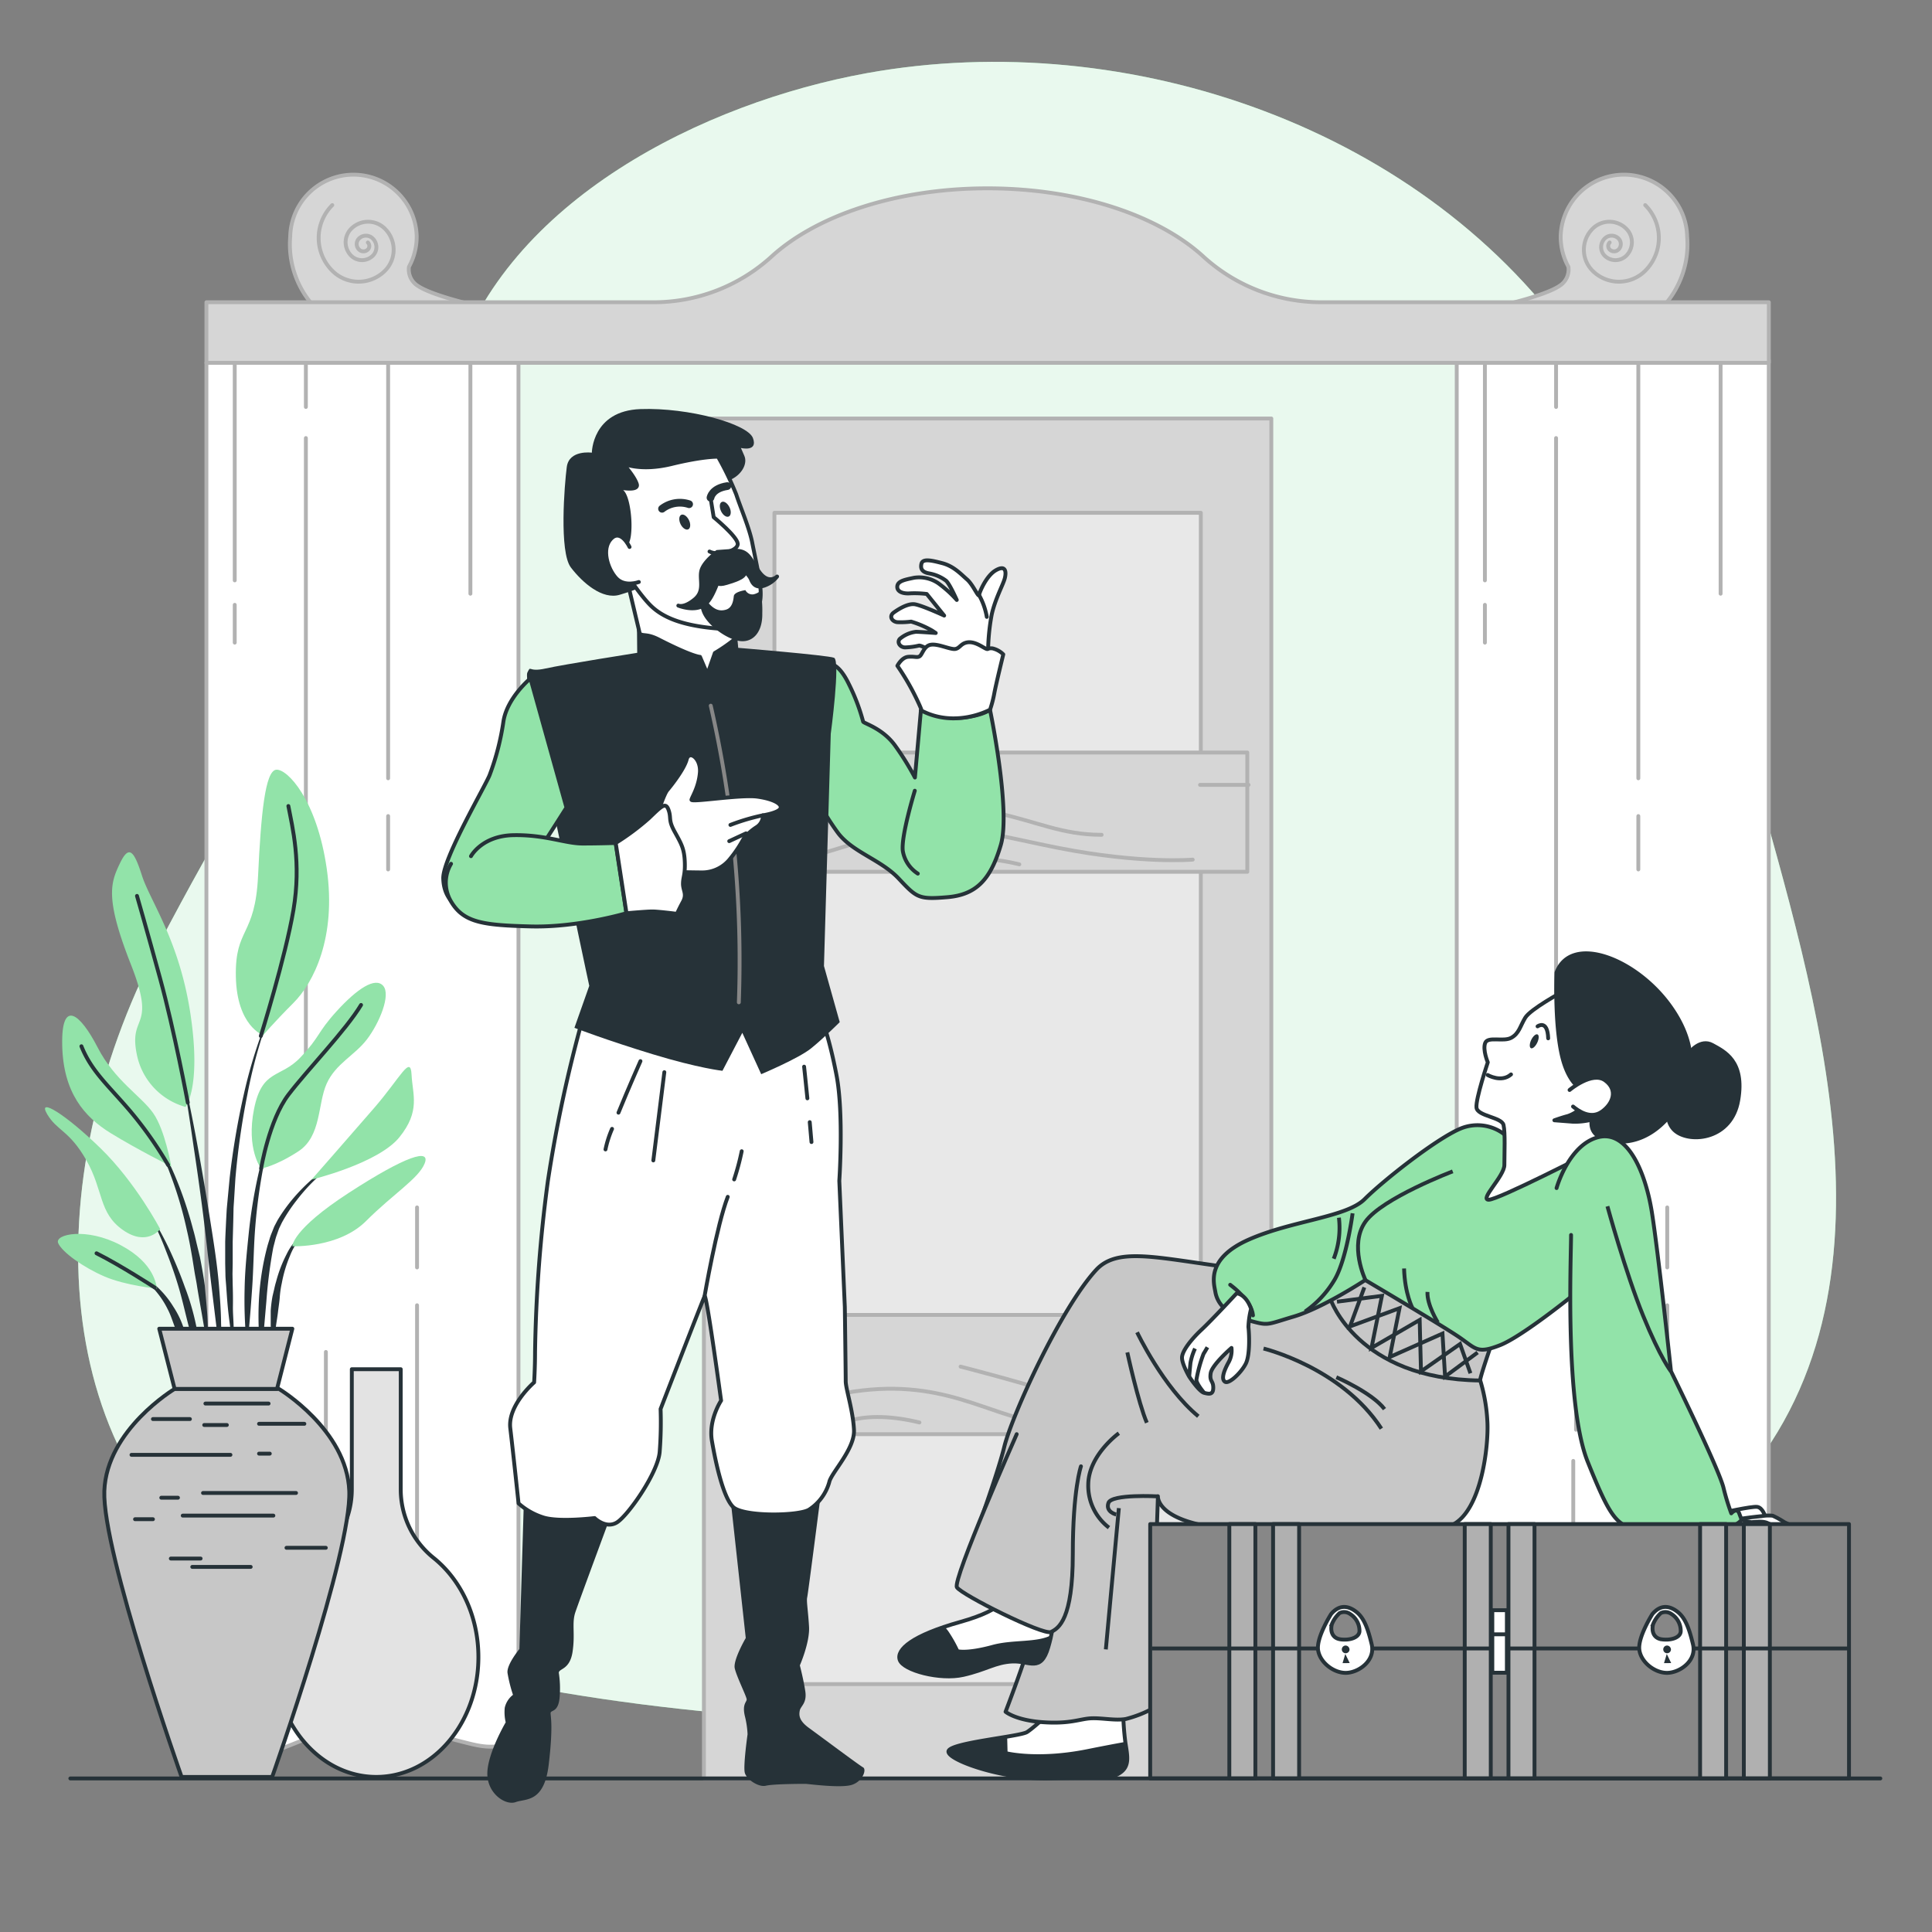 <svg xmlns="http://www.w3.org/2000/svg" viewBox="0 0 500 500"><rect x="0" y="0" width="500" height="500" fill="#808080" stroke="none"/><g id="background-simple"><path d="M413.82,99.05q-2.51-4-5.19-8C369.28,33.19,292,6.71,224.35,18.93c-42.16,7.63-93.32,32.88-107,76.82C100.38,150,72.47,184.14,40.77,245.05S11.89,379.58,64.46,412.39s200.67,44.33,294.73,22.66c32.14-7.41,64-22.87,87.15-46.72,49.77-51.26,23.42-130.39,7.07-189.95C444.06,164.29,432.66,129.55,413.82,99.05Z" style="fill:#92E3A9"></path><path d="M413.82,99.05q-2.51-4-5.19-8C369.28,33.19,292,6.71,224.35,18.93c-42.16,7.63-93.32,32.88-107,76.82C100.38,150,72.47,184.14,40.77,245.05S11.89,379.58,64.46,412.39s200.67,44.33,294.73,22.66c32.14-7.41,64-22.87,87.15-46.72,49.77-51.26,23.42-130.39,7.07-189.95C444.06,164.29,432.66,129.55,413.82,99.05Z" style="fill:#fff;opacity:0.8"></path></g><g id="Scenography"><path d="M53.42,93.9V451.06a16.94,16.94,0,0,0,15.51,2.81c9.12-2.81,14.74-7,19.65-4.22s7.73,9.83,15.45,2.11,8.43-2.81,14-1.4,7.73,2.1,11.94,1.4l4.21-.7V93.2Z" style="fill:#fff;stroke:#b2b2b2;stroke-linecap:round;stroke-linejoin:round"></path><line x1="60.75" y1="156.53" x2="60.75" y2="166.31" style="fill:none;stroke:#b2b2b2;stroke-linecap:round;stroke-linejoin:round"></line><line x1="60.75" y1="94.38" x2="60.75" y2="150.2" style="fill:none;stroke:#b2b2b2;stroke-linecap:round;stroke-linejoin:round"></line><line x1="100.45" y1="211.2" x2="100.45" y2="225.01" style="fill:none;stroke:#b2b2b2;stroke-linecap:round;stroke-linejoin:round"></line><line x1="100.45" y1="94.38" x2="100.45" y2="201.42" style="fill:none;stroke:#b2b2b2;stroke-linecap:round;stroke-linejoin:round"></line><line x1="121.74" y1="94.38" x2="121.74" y2="153.65" style="fill:none;stroke:#b2b2b2;stroke-linecap:round;stroke-linejoin:round"></line><line x1="79.16" y1="283.7" x2="79.16" y2="294.06" style="fill:none;stroke:#b2b2b2;stroke-linecap:round;stroke-linejoin:round"></line><line x1="79.16" y1="113.37" x2="79.16" y2="276.8" style="fill:none;stroke:#b2b2b2;stroke-linecap:round;stroke-linejoin:round"></line><line x1="79.16" y1="94.38" x2="79.16" y2="105.32" style="fill:none;stroke:#b2b2b2;stroke-linecap:round;stroke-linejoin:round"></line><line x1="107.93" y1="328.01" x2="107.93" y2="312.48" style="fill:none;stroke:#b2b2b2;stroke-linecap:round;stroke-linejoin:round"></line><line x1="107.93" y1="445.4" x2="107.93" y2="337.8" style="fill:none;stroke:#b2b2b2;stroke-linecap:round;stroke-linejoin:round"></line><line x1="83.61" y1="439.45" x2="83.61" y2="378.08" style="fill:none;stroke:#b2b2b2;stroke-linecap:round;stroke-linejoin:round"></line><line x1="84.34" y1="370.02" x2="84.34" y2="349.88" style="fill:none;stroke:#b2b2b2;stroke-linecap:round;stroke-linejoin:round"></line><path d="M377,93.9V451.06a16.91,16.91,0,0,0,15.5,2.81c9.13-2.81,14.75-7,19.66-4.22s7.72,9.83,15.45,2.11,8.42-2.81,14-1.4,7.72,2.1,11.94,1.4l4.21-.7V93.2Z" style="fill:#fff;stroke:#b2b2b2;stroke-linecap:round;stroke-linejoin:round"></path><line x1="384.29" y1="156.53" x2="384.29" y2="166.31" style="fill:none;stroke:#b2b2b2;stroke-linecap:round;stroke-linejoin:round"></line><line x1="384.29" y1="94.38" x2="384.29" y2="150.2" style="fill:none;stroke:#b2b2b2;stroke-linecap:round;stroke-linejoin:round"></line><line x1="424" y1="211.2" x2="424" y2="225.01" style="fill:none;stroke:#b2b2b2;stroke-linecap:round;stroke-linejoin:round"></line><line x1="424" y1="94.38" x2="424" y2="201.42" style="fill:none;stroke:#b2b2b2;stroke-linecap:round;stroke-linejoin:round"></line><line x1="445.29" y1="94.38" x2="445.29" y2="153.65" style="fill:none;stroke:#b2b2b2;stroke-linecap:round;stroke-linejoin:round"></line><line x1="402.71" y1="283.7" x2="402.71" y2="294.06" style="fill:none;stroke:#b2b2b2;stroke-linecap:round;stroke-linejoin:round"></line><line x1="402.71" y1="113.37" x2="402.71" y2="276.8" style="fill:none;stroke:#b2b2b2;stroke-linecap:round;stroke-linejoin:round"></line><line x1="402.71" y1="94.38" x2="402.71" y2="105.32" style="fill:none;stroke:#b2b2b2;stroke-linecap:round;stroke-linejoin:round"></line><line x1="431.48" y1="328.01" x2="431.48" y2="312.48" style="fill:none;stroke:#b2b2b2;stroke-linecap:round;stroke-linejoin:round"></line><line x1="431.48" y1="445.4" x2="431.48" y2="337.8" style="fill:none;stroke:#b2b2b2;stroke-linecap:round;stroke-linejoin:round"></line><line x1="407.16" y1="439.45" x2="407.16" y2="378.08" style="fill:none;stroke:#b2b2b2;stroke-linecap:round;stroke-linejoin:round"></line><line x1="407.88" y1="370.02" x2="407.88" y2="349.88" style="fill:none;stroke:#b2b2b2;stroke-linecap:round;stroke-linejoin:round"></line><path d="M436.63,61.17a16.37,16.37,0,0,0-32.73,0,16.19,16.19,0,0,0,2,7.87,5,5,0,0,1-2.39,5c-3.64,2.43-14.27,4.86-14.27,4.86h41.59A23.9,23.9,0,0,0,436.63,61.17Z" style="fill:#d6d6d6;stroke:#b2b2b2;stroke-linecap:round;stroke-linejoin:round"></path><path d="M425.78,53.08a12,12,0,0,1,0,17,9.63,9.63,0,0,1-13.62,0,7.7,7.7,0,0,1,0-10.89,6.15,6.15,0,0,1,8.71,0,4.92,4.92,0,0,1,0,7,4,4,0,0,1-5.58,0,3.16,3.16,0,0,1,0-4.46,2.53,2.53,0,0,1,3.58,0,2,2,0,0,1,0,2.85,1.62,1.62,0,0,1-2.29,0,1.3,1.3,0,0,1,0-1.83" style="fill:none;stroke:#b2b2b2;stroke-linecap:round;stroke-linejoin:round"></path><path d="M75.11,61.17a16.37,16.37,0,0,1,32.73,0,16.19,16.19,0,0,1-2,7.87,5,5,0,0,0,2.39,5c3.64,2.43,14.27,4.86,14.27,4.86H80.89A23.9,23.9,0,0,1,75.11,61.17Z" style="fill:#d6d6d6;stroke:#b2b2b2;stroke-linecap:round;stroke-linejoin:round"></path><path d="M86,53.08a12,12,0,0,0,0,17,9.63,9.63,0,0,0,13.62,0,7.7,7.7,0,0,0,0-10.89,6.16,6.16,0,0,0-8.72,0,4.94,4.94,0,0,0,0,7,4,4,0,0,0,5.58,0,3.14,3.14,0,0,0,0-4.46,2.52,2.52,0,0,0-3.57,0,2,2,0,0,0,0,2.85,1.62,1.62,0,0,0,2.29,0,1.3,1.3,0,0,0,0-1.83" style="fill:none;stroke:#b2b2b2;stroke-linecap:round;stroke-linejoin:round"></path><path d="M342.32,78.22a45.24,45.24,0,0,1-30.77-11.71c-11.54-10.66-32.28-17.77-56-17.77s-44.41,7.11-56,17.77a45.27,45.27,0,0,1-30.77,11.71H53.42V93.9H457.77V78.22Z" style="fill:#d6d6d6;stroke:#b2b2b2;stroke-linecap:round;stroke-linejoin:round"></path><rect x="182.17" y="108.31" width="146.85" height="351.95" style="fill:#d6d6d6;stroke:#b2b2b2;stroke-linecap:round;stroke-linejoin:round"></rect><rect x="200.42" y="132.71" width="110.35" height="303.14" style="fill:#e8e8e8;stroke:#b2b2b2;stroke-linecap:round;stroke-linejoin:round"></rect><rect x="186.96" y="194.75" width="135.84" height="30.87" style="fill:#d6d6d6;stroke:#b2b2b2;stroke-linecap:round;stroke-linejoin:round"></rect><rect x="186.96" y="340.3" width="135.84" height="30.87" style="fill:#d6d6d6;stroke:#b2b2b2;stroke-linecap:round;stroke-linejoin:round"></rect><path d="M196.89,225.17s-4.18,1.9,21.67-6.08,34.22-3.8,55.51.38,34.6,3,34.6,3" style="fill:none;stroke:#b2b2b2;stroke-linecap:round;stroke-linejoin:round"></path><path d="M240.23,210.34s6.85-2.28,17.49,0,17.11,5.71,27.38,5.71" style="fill:none;stroke:#b2b2b2;stroke-linecap:round;stroke-linejoin:round"></path><path d="M233,225.17s3.8-2.66,14.07-3a57.48,57.48,0,0,1,16.73,1.52" style="fill:none;stroke:#b2b2b2;stroke-linecap:round;stroke-linejoin:round"></path><path d="M193.09,197s6.46,4.94,23.19,4.94a101.11,101.11,0,0,0,31.18-5.32" style="fill:none;stroke:#b2b2b2;stroke-linecap:round;stroke-linejoin:round"></path><path d="M190.43,367s3-1.91,28.13-6.47,37.26,6.09,50.95,7.61" style="fill:none;stroke:#b2b2b2;stroke-linecap:round;stroke-linejoin:round"></path><path d="M214.76,370.41s5.7-6.47,23.19-2.28" style="fill:none;stroke:#b2b2b2;stroke-linecap:round;stroke-linejoin:round"></path><path d="M248.6,353.68s15.21,3.8,33.08,9.5,35.74,3.05,35.74,3.05" style="fill:none;stroke:#b2b2b2;stroke-linecap:round;stroke-linejoin:round"></path><line x1="321.22" y1="351.78" x2="317.42" y2="351.78" style="fill:none;stroke:#b2b2b2;stroke-linecap:round;stroke-linejoin:round"></line><line x1="322.06" y1="359.38" x2="310.57" y2="359.38" style="fill:none;stroke:#b2b2b2;stroke-linecap:round;stroke-linejoin:round"></line><line x1="186.63" y1="208.06" x2="196.89" y2="208.06" style="fill:none;stroke:#b2b2b2;stroke-linecap:round;stroke-linejoin:round"></line><polyline points="187.77 217.19 187.77 217.19 191.19 217.19" style="fill:none;stroke:#b2b2b2;stroke-linecap:round;stroke-linejoin:round"></polyline><line x1="323.12" y1="203.12" x2="310.57" y2="203.12" style="fill:none;stroke:#b2b2b2;stroke-linecap:round;stroke-linejoin:round"></line></g><g id="character-2"><path d="M265.77,448.27c-1.93,1.16-19.3,2.7-20.27,4.83s13.71,7.52,26.26,7.14,15.25.38,17.95-1.35,2.12-4.25,1.54-7.92a70.25,70.25,0,0,1-.58-8.88s-9.42-8.94-15.05-2.89C270.4,444.79,266.59,447.78,265.77,448.27Z" style="fill:#fff;stroke:#263238;stroke-miterlimit:10"></path><path d="M260.75,453.29l-.1-3.86c-5.83,1-14.48,2.18-15.15,3.67-1,2.12,13.71,7.52,26.26,7.14s15.25.38,17.95-1.35,2.12-4.25,1.54-7.92a.88.88,0,0,0,0-.17c-2.55.45-5.83,1.07-10,1.91C268.67,455.22,260.75,453.29,260.75,453.29Z" style="fill:#263238"></path><path d="M353.09,328.28l-8.77,7.92s-11.57-6.15-29.52-8.66c-16.67-2.32-25.93-4.51-31.11,1.1-9.15,9.91-21.77,37.56-23.79,45.82s-9.77,29.08-9.77,29.08a15,15,0,0,1,16.51-.77c9.1,5.22,4.72,2.19,4.72,2.19s-2.19,11.12-4.21,18.2S260.24,443,260.24,443s2.53,2.19,9.6,2.7,9.61-.85,12.47-1,6.41.67,9.1.16a30.38,30.38,0,0,0,6.57-2.52s.85-31.35,1.18-40.28.51-14.83.51-14.83-.73,7.67,22.27,8.73c18.1.84,46.31,2.39,53.9-1.31s9.43-20.56,9.1-26.63a44.16,44.16,0,0,0-1.86-10.78c-.17-.51,2.87-9.27,2.87-9.27Z" style="fill:#c7c7c7;stroke:#263238;stroke-linecap:round;stroke-linejoin:round"></path><path d="M389.3,293.55A11.4,11.4,0,0,0,378,292.07c-6.37,2.67-20.12,13.55-24.84,18.27s-18.88,5.54-30,10.47-9,11.29-8.63,13.54,2.06,5.55,8,7.19,4.72,1.43,12.31-.82,18.48-9.44,18.48-9.44,20.52,12.11,24.63,15,4.51,4.1,10.26,1.85S407.36,335,407.36,335s13.75-6,14.37-14.78,1-12.93-3.29-19.29-2.26-7.19-7.59-7.19S389.3,293.55,389.3,293.55Z" style="fill:#92E3A9;stroke:#263238;stroke-linecap:round;stroke-linejoin:round"></path><path d="M353.38,331.28s-4.34-9.06,0-15.13,22.58-13,22.58-13" style="fill:none;stroke:#263238;stroke-miterlimit:10"></path><path d="M318.37,332.5s5.56,4,5.9,7.92" style="fill:#fff;stroke:#263238;stroke-linecap:round;stroke-linejoin:round"></path><path d="M350.05,314s-1.51,11.63-4.55,17a26.41,26.41,0,0,1-7.75,8.43" style="fill:none;stroke:#263238;stroke-miterlimit:10"></path><path d="M346.51,315.14a22.16,22.16,0,0,1-1.34,10.62" style="fill:none;stroke:#263238;stroke-miterlimit:10"></path><path d="M365.56,338.56s-2-3.7-2.19-10.28" style="fill:none;stroke:#263238;stroke-miterlimit:10"></path><path d="M372.13,342.27s-2.87-4.55-2.7-7.92" style="fill:none;stroke:#263238;stroke-miterlimit:10"></path><path d="M404.4,256.65s-8.33,4.5-9.68,6.75-1.58,4.06-3.61,5.18-6.07-.45-6.75,1.35.68,5,.68,5-3.16,9.45-2.93,11.7,6.53,2.48,7,4.51.22,7.42.22,10.35-6.53,9-4.05,9,26.12-12.16,26.12-12.16l6.53-3.15s-3.16-4-1.8-8.78,7.2-11.71,1.12-19.14S406.42,255.52,404.4,256.65Z" style="fill:#fff;stroke:#263238;stroke-linecap:round;stroke-linejoin:round"></path><path d="M408.88,287a9.25,9.25,0,0,1-3.12,1.83c-1.47.37-3.49,1.1-3.49,1.1l4.77.37a17.61,17.61,0,0,0,4.95-.55l.29-2" style="fill:#263238;stroke:#263238;stroke-linecap:round;stroke-linejoin:round"></path><path d="M402.82,251.7s-.67,15.53,2,23.64S412.5,283,412.5,283a11.1,11.1,0,0,1-.22,4.73c-.68,2.93-1.13,5.85,3.38,7.2s10.8.45,16.21-5.85,9.23-16.21.45-28.59S406.65,241.56,402.82,251.7Z" style="fill:#263238;stroke:#263238;stroke-linecap:round;stroke-linejoin:round"></path><path d="M437.3,272.33s2.75-3.61,5.85-1.89,8.43,4.12,6.71,14.27-12.22,11.18-16.17,8.08-1.38-10.49-.69-12.72S437.3,272.33,437.3,272.33Z" style="fill:#263238;stroke:#263238;stroke-linecap:round;stroke-linejoin:round"></path><path d="M406.2,282.09s5.85-4.95,9.23-2.48,2,6.08-.9,8.11-6.08-.23-7.43-1.35" style="fill:#fff;stroke:#263238;stroke-linecap:round;stroke-linejoin:round"></path><path d="M397.83,269.86c-.48,1-1.21,1.62-1.63,1.41s-.39-1.17.08-2.15,1.21-1.62,1.64-1.41S398.3,268.88,397.83,269.86Z" style="fill:#263238"></path><path d="M397.92,265.62s2.58-1.89,2.75,3.1" style="fill:none;stroke:#263238;stroke-linecap:round;stroke-linejoin:round"></path><path d="M385,278.21s3.54,2.06,6.05-.15" style="fill:none;stroke:#263238;stroke-linecap:round;stroke-linejoin:round"></path><path d="M445.13,391.62s8.21-1.85,9.64-1.64,2.06,2.46,2.06,2.46-2.88.21-6.16.82S443.28,392.85,445.13,391.62Z" style="fill:#fff;stroke:#263238;stroke-miterlimit:10"></path><path d="M455.89,392.38a10.37,10.37,0,0,1,2.89-.11,21.41,21.41,0,0,1,3,1.66c1,.56,3.78,1.45,3.33,2.22s-1,.89-2.78.89-2.15-.36-3.11-.22-3.51-1.26-3.42-.68-12.47,1-13.13.9-3.22.78-1.45-1.33S455.89,392.38,455.89,392.38Z" style="fill:#fff;stroke:#263238;stroke-miterlimit:10"></path><path d="M449.56,392.93a17.6,17.6,0,0,0,3.66,1c1,0,4.23-.66,5.23,1.11a1.8,1.8,0,0,1-1.56,2.89c-1.22,0-3-.89-6.11-.89s-3.45,1.78-8.11,0S449.56,392.93,449.56,392.93Z" style="fill:#fff;stroke:#263238;stroke-miterlimit:10"></path><path d="M402.84,307.47s3.08-11.09,10.68-13.14,12.31,8.83,14,19.5,4.93,41.05,4.93,41.05,12.11,24.63,13.55,30a62.4,62.4,0,0,0,2.05,6.77s1.44-1.64,2.05,0l.62,1.64s-1.23,2.26-7.8,2.88-13.14,1.64-18.89,0-7.18-3.08-13.13-17.86-4.31-52.75-4.31-58.7" style="fill:#92E3A9;stroke:#263238;stroke-linecap:round;stroke-linejoin:round"></path><path d="M416,312.19s4.72,17.24,9.24,28.32,7.18,14.37,7.18,14.37" style="fill:none;stroke:#263238;stroke-miterlimit:10"></path><path d="M320.06,334.69s-6.4,6.91-9.1,9.43-5.06,5.56-5.06,7.25,1.86,4.89,1.86,4.89,2.53,3.87,3.87,4.21,2.36.51,2.36-1.35-1-1.52-.67-3.71,5.39-6.57,5.39-6.57a6.26,6.26,0,0,1-.84,3.88c-1.18,2.19-1.86,4.21-.84,4.88s4.21-2.35,5.39-4.71.84-8.26.67-9.44a21.86,21.86,0,0,1,.68-4.72S322.75,335.19,320.06,334.69Z" style="fill:#fff;stroke:#263238;stroke-linecap:round;stroke-linejoin:round"></path><path d="M311.63,360.47s-2-2.36-2-3.37a36,36,0,0,1,1.85-6.74c.34-.51,1-1.69,1-1.69" style="fill:none;stroke:#263238;stroke-miterlimit:10"></path><path d="M307.76,356.26s.17-2,.33-3.54a15.57,15.57,0,0,1,1.18-3.71" style="fill:none;stroke:#263238;stroke-miterlimit:10"></path><polyline points="353.09 333.17 349.38 343.28 362.19 338.56 359.66 351.2 373.31 345.13 373.98 356.26 382.41 350.02" style="fill:none;stroke:#263238;stroke-miterlimit:10"></polyline><polyline points="346.01 336.88 357.64 335.36 354.94 348.84 367.41 341.6 367.75 354.91 377.86 347.83 380.55 355.41" style="fill:none;stroke:#263238;stroke-miterlimit:10"></polyline><path d="M344.32,336.2s6.91,20.73,38.76,21.07" style="fill:none;stroke:#263238;stroke-miterlimit:10"></path><path d="M327,349s20.22,4.89,30.5,20.73" style="fill:none;stroke:#263238;stroke-miterlimit:10"></path><path d="M345.84,356.43s9.27,4,12.47,8.25" style="fill:none;stroke:#263238;stroke-miterlimit:10"></path><path d="M294.28,344.8S301,359,310.12,366.54" style="fill:none;stroke:#263238;stroke-miterlimit:10"></path><path d="M291.75,350s2.86,13.15,5.05,18.2" style="fill:none;stroke:#263238;stroke-miterlimit:10"></path><path d="M289.56,370.92s-7.75,5.56-7.92,13.14A13.63,13.63,0,0,0,287,395.35" style="fill:none;stroke:#263238;stroke-miterlimit:10"></path><path d="M299.67,387.26s-12-.67-12.81,1.69,2,3,2,3" style="fill:none;stroke:#263238;stroke-miterlimit:10"></path><line x1="289.56" y1="390.3" x2="286.19" y2="426.86" style="fill:none;stroke:#263238;stroke-miterlimit:10"></line><path d="M260.08,413s.77,3.29-11.58,6.76-16.61,7.14-15.64,9.85,10.42,5.21,16.41,3.86,8.3-3.28,12.74-3.48,7.34,2.9,9.27-3.66,1.35-9.85,1.35-9.85Z" style="fill:#fff;stroke:#263238;stroke-miterlimit:10"></path><path d="M271.28,426.3c.33-1.15.59-2.18.79-3.12-3.79,2-9.93,1.08-15.27,2.54-6.37,1.73-8.69,1.15-8.69,1.15a34.83,34.83,0,0,0-2.51-4.44,8.26,8.26,0,0,0-1.19-1.44c-9.2,3.08-12.4,6.21-11.55,8.59,1,2.7,10.42,5.21,16.41,3.86s8.3-3.28,12.74-3.48S269.35,432.86,271.28,426.3Z" style="fill:#263238"></path><path d="M263.12,371.16s-16.67,37.71-15.47,39.64S270,423.31,272,422.35s5.64-3.25,5.64-20.1,2.11-22.77,2.11-22.77" style="fill:#c7c7c7;stroke:#263238;stroke-linecap:round;stroke-linejoin:round"></path></g><g id="Trunk"><rect x="297.67" y="394.43" width="180.85" height="65.82" style="fill:#878787;stroke:#263238;stroke-linecap:round;stroke-linejoin:round"></rect><rect x="318.15" y="394.43" width="6.74" height="65.82" style="fill:#b0b0b0;stroke:#263238;stroke-linecap:round;stroke-linejoin:round"></rect><rect x="329.47" y="394.43" width="6.74" height="65.82" style="fill:#b0b0b0;stroke:#263238;stroke-linecap:round;stroke-linejoin:round"></rect><rect x="379.07" y="394.43" width="6.74" height="65.82" style="fill:#b0b0b0;stroke:#263238;stroke-linecap:round;stroke-linejoin:round"></rect><rect x="390.39" y="394.43" width="6.74" height="65.82" style="fill:#b0b0b0;stroke:#263238;stroke-linecap:round;stroke-linejoin:round"></rect><rect x="439.98" y="394.43" width="6.74" height="65.82" style="fill:#b0b0b0;stroke:#263238;stroke-linecap:round;stroke-linejoin:round"></rect><rect x="451.3" y="394.43" width="6.74" height="65.82" style="fill:#b0b0b0;stroke:#263238;stroke-linecap:round;stroke-linejoin:round"></rect><line x1="478.36" y1="426.62" x2="298.09" y2="426.62" style="fill:#fff;stroke:#263238;stroke-miterlimit:10"></line><path d="M355,425.58c-1-4.17-2-6.88-4-8.44s-4.33-2-6.51.57c0,0-3.82,6-3.38,9.27s4.13,6.09,7.38,5.95S355.94,429.75,355,425.58Zm-8.08-1.32c-2.4-.33-2.62-2.53-2.23-3.93a7.89,7.89,0,0,1,2-2.87,2.66,2.66,0,0,1,2.72.24,5.15,5.15,0,0,1,2.42,4.5C351.7,423.83,349.26,424.59,346.87,424.26Z" style="fill:#fff;stroke:#263238;stroke-miterlimit:10"></path><path d="M349.25,427a1,1,0,1,1-1-1.14A1.06,1.06,0,0,1,349.25,427Z" style="fill:#263238"></path><polygon points="348.16 428.05 347.45 430.42 349.31 430.4 348.16 428.05" style="fill:#263238"></polygon><path d="M438.15,425.58c-1-4.17-2-6.88-4-8.44s-4.32-2-6.51.57c0,0-3.82,6-3.38,9.27s4.13,6.09,7.38,5.95S439.13,429.75,438.15,425.58Zm-8.09-1.32c-2.4-.33-2.62-2.53-2.23-3.93a7.89,7.89,0,0,1,2-2.87,2.68,2.68,0,0,1,2.73.24,5.17,5.17,0,0,1,2.41,4.5C434.89,423.83,432.45,424.59,430.06,424.26Z" style="fill:#fff;stroke:#263238;stroke-miterlimit:10"></path><path d="M432.44,427a1,1,0,1,1-1-1.14A1.06,1.06,0,0,1,432.44,427Z" style="fill:#263238"></path><polygon points="431.36 428.05 430.64 430.42 432.5 430.4 431.36 428.05" style="fill:#263238"></polygon><rect x="386.21" y="416.72" width="3.77" height="16.17" style="fill:#fff;stroke:#263238;stroke-miterlimit:10"></rect><rect x="386.21" y="422.96" width="3.77" height="9.94" style="fill:#fff;stroke:#263238;stroke-miterlimit:10"></rect></g><g id="Vase"><path d="M103.71,385.51V354.35H91.05v31.16a22.74,22.74,0,0,1-8.57,17.73c-7,5.59-11.53,15-11.53,25.62,0,17.13,11.84,31,26.43,31s26.43-13.88,26.43-31c0-10.65-4.57-20-11.53-25.62A22.74,22.74,0,0,1,103.71,385.51Z" style="fill:#e3e3e3;stroke:#263238;stroke-linecap:round;stroke-linejoin:round"></path></g><g id="Plant"><path d="M70,262h0a.1.1,0,0,0,0-.12.1.1,0,0,0-.13.05,127,127,0,0,0-6.72,21.05,198.75,198.75,0,0,0-3.71,21.84l-.52,5.51c-.08.92-.18,1.84-.25,2.76l-.15,2.77c-.08,1.85-.19,3.7-.24,5.54l0,5.55.06,2.77c0,.92.1,1.85.17,2.77.14,1.84.25,3.68.42,5.52.35,3.68.9,7.34,1.47,11a.1.1,0,0,0,.2,0h0c0-1.85-.09-3.69-.13-5.53s-.22-3.67-.19-5.51,0-3.67-.06-5.5l-.05-2.75.05-2.75,0-5.49.15-5.49.06-2.75c0-.92.1-1.83.15-2.75l.34-5.48a195.18,195.18,0,0,1,3.11-21.78A127.59,127.59,0,0,1,70,262Z" style="fill:#263238"></path><path d="M70.8,290.68a.09.09,0,0,0-.06-.12.09.09,0,0,0-.12.06,128.74,128.74,0,0,0-3.91,13.95,130.71,130.71,0,0,0-2.31,14.35c-.49,4.8-1,9.62-1.09,14.45a119.12,119.12,0,0,0,.51,14.5c0,.05,0,.08.09.09a.1.1,0,0,0,.1-.09c.56-4.81.9-9.61,1.24-14.42s.38-9.6.7-14.4a143.69,143.69,0,0,1,4.85-28.37Z" style="fill:#263238"></path><path d="M86.73,300.79a.09.09,0,0,0-.13,0A48.32,48.32,0,0,0,76,310a42.75,42.75,0,0,0-4.17,5.79l-.85,1.62-.67,1.68a14.86,14.86,0,0,0-.59,1.7c-.17.57-.36,1.14-.52,1.72A68.5,68.5,0,0,0,67,336.6a81.6,81.6,0,0,0,.53,14.15.09.09,0,0,0,.09.08.09.09,0,0,0,.1-.09l1.22-14a124.4,124.4,0,0,1,1.77-13.81c.13-.56.29-1.11.43-1.67s.29-1.12.49-1.65l.57-1.62.73-1.53a41.36,41.36,0,0,1,3.82-5.79,47.86,47.86,0,0,1,10-9.74h0A.09.09,0,0,0,86.73,300.79Z" style="fill:#263238"></path><path d="M79,318.78a15.57,15.57,0,0,0-4.84,5.83,34.37,34.37,0,0,0-2.72,7.13c-.19.61-.34,1.23-.47,1.85l-.44,1.86a32.16,32.16,0,0,0-.47,3.79c0,1.27,0,2.54,0,3.8a34.8,34.8,0,0,0,.5,3.79.1.1,0,0,0,.08.07.1.1,0,0,0,.12-.07c.3-1.25.5-2.49.67-3.73s.39-2.46.53-3.68.35-2.44.44-3.67.26-2.46.53-3.66A33.36,33.36,0,0,1,75.05,325,15.79,15.79,0,0,1,79.12,319h0a.1.1,0,0,0,0-.13A.1.1,0,0,0,79,318.78Z" style="fill:#263238"></path><path d="M56.68,332.82c-.52-6.22-1.55-12.38-2.52-18.53S52.12,302,51,295.87s-2.38-12.22-3.7-18.3a.1.1,0,1,0-.19,0Q48.69,286.8,50,296c.93,6.15,1.81,12.31,2.59,18.48S54,326.86,54.75,333L57,351.53a.09.09,0,0,0,.09.09.1.1,0,0,0,.1-.1c.07-1.55.07-3.11.11-4.68s-.06-3.12-.09-4.68C57.18,339,56.92,335.93,56.68,332.82Z" style="fill:#263238"></path><path d="M53,332.73c-.33-2.47-.78-4.92-1.25-7.36l-.88-3.63c-.28-1.21-.55-2.42-.91-3.62A102.56,102.56,0,0,0,45.16,304l-.75-1.71-.82-1.67c-.53-1.13-1.17-2.2-1.77-3.29a27.69,27.69,0,0,0-4.49-5.95.1.1,0,0,0-.14,0,.12.12,0,0,0,0,.14h0a27.43,27.43,0,0,1,4.11,6.08c.54,1.11,1.11,2.2,1.57,3.34l.73,1.69.65,1.73a100.47,100.47,0,0,1,4.14,14.14c.57,2.4,1,4.83,1.41,7.25l.58,3.64c.21,1.21.47,2.42.64,3.64.39,2.43.84,4.85,1.26,7.29s.83,4.87,1.34,7.31a.11.11,0,0,0,.1.08.1.1,0,0,0,.09-.1c0-2.48,0-5-.17-7.45S53.21,335.2,53,332.73Z" style="fill:#263238"></path><path d="M47.81,333c-1.16-3.26-2.49-6.45-3.94-9.58a86.79,86.79,0,0,0-4.95-9.09.12.12,0,0,0-.14,0,.11.11,0,0,0,0,.14A84.56,84.56,0,0,1,43,323.84c1.26,3.18,2.4,6.41,3.35,9.69s1.67,6.61,2.54,9.9,1.66,6.61,2.67,9.94a.1.1,0,0,0,.09.07.09.09,0,0,0,.1-.09,49.19,49.19,0,0,0-1-10.35A64,64,0,0,0,47.81,333Z" style="fill:#263238"></path><path d="M47.59,343.91a22.57,22.57,0,0,0-2.73-5.74,24.14,24.14,0,0,0-4-4.95,17.3,17.3,0,0,0-2.53-1.91,10.53,10.53,0,0,0-2.88-1.3.1.1,0,0,0-.11.05.1.1,0,0,0,0,.13h0a14.38,14.38,0,0,1,4.77,3.7,22.72,22.72,0,0,1,3.32,5c.94,1.79,1.43,3.76,2.25,5.6.37,1,.73,1.9,1.14,2.84a24.7,24.7,0,0,0,1.25,2.87h0a.08.08,0,0,0,.08.05.09.09,0,0,0,.1-.1,22.35,22.35,0,0,0-.11-3.17C48.06,346,47.84,344.94,47.59,343.91Z" style="fill:#263238"></path><path d="M48,286.47a17.69,17.69,0,0,1-12.54-13.33c-2.36-11,5.22-6.27-1.57-23.51S28.64,228.46,31,223.5s3.66-3.4,5.75,3.13,9.67,16.73,12.54,35.8S48,286.47,48,286.47Z" style="fill:#92E3A9"></path><path d="M68.1,267.92s-6.8-2.36-7.06-15.16,5-10.19,5.75-26.13,1.83-27.17,4.7-27.43S82,207,84.56,224.8s-3.4,29.53-8.62,34.76S68.1,267.92,68.1,267.92Z" style="fill:#92E3A9"></path><path d="M44.32,301.88s-1.57-9.4-4.7-13.84-9.93-8.37-14.37-17-9.41-12.8-9.15-.52,5.75,18.55,12.54,22.73S44.32,301.88,44.32,301.88Z" style="fill:#92E3A9"></path><path d="M41.45,318.08s-6.28-12-15.42-20.9S9.57,283.85,12.18,288.3s5.75,4.18,10.19,12,3.14,13.58,9.41,18S41.45,318.08,41.45,318.08Z" style="fill:#92E3A9"></path><path d="M40.66,333.5c-.26-.78-.52-6.53-9.4-11.24s-17.25-2.87-16.2-.52,6.53,6.27,12,8.62S40.66,333.5,40.66,333.5Z" style="fill:#92E3A9"></path><path d="M67.57,302.41s-3.91-5-1.82-15.42,6.79-7.84,12-13.33,4.19-6.27,9.41-12,9.93-8.89,12-6.54-1,9.67-4.18,13.85-8.1,6.27-10.45,11.5-1.31,13.59-7.32,17.5S67.57,302.41,67.57,302.41Z" style="fill:#92E3A9"></path><path d="M80.64,305.28s9.41-10.71,16.2-18.55,9.41-13.85,9.67-8.62,2.35,9.4-3.14,16.2S80.64,305.28,80.64,305.28Z" style="fill:#92E3A9"></path><path d="M75.67,322.53s-.26-4.19,14.64-13.85,21.16-11.5,19.59-7.58-8.1,7.84-15.15,14.89S75.67,322.53,75.67,322.53Z" style="fill:#92E3A9"></path><path d="M48.6,285.35s-3.5-18.74-7.15-32.07-6-21.42-6-21.42" style="fill:none;stroke:#263238;stroke-linecap:round;stroke-linejoin:round"></path><path d="M67.5,268.11s6.35-20.31,8.44-32.59-.27-21.43-1.31-26.92" style="fill:none;stroke:#263238;stroke-linecap:round;stroke-linejoin:round"></path><path d="M43.5,301.49a98.87,98.87,0,0,0-9.63-13.72c-5.75-6.79-10.19-10.45-12.8-17" style="fill:none;stroke:#263238;stroke-linecap:round;stroke-linejoin:round"></path><path d="M67.57,302.41s2.09-12.55,7.06-19.08,14.89-16.72,18.81-23.25" style="fill:none;stroke:#263238;stroke-linecap:round;stroke-linejoin:round"></path><path d="M40.05,333.21s-8.79-5.72-15.07-8.86" style="fill:none;stroke:#263238;stroke-linecap:round;stroke-linejoin:round"></path><path d="M90.39,385.88c-.59-15.86-18.2-26.43-18.2-26.43h-27S27.57,370,27,385.88s20,74,20,74H70.43S91,401.74,90.39,385.88Z" style="fill:#c7c7c7;stroke:#263238;stroke-linecap:round;stroke-linejoin:round"></path><polygon points="75.66 343.87 41.21 343.87 45.19 359.45 71.69 359.45 75.66 343.87" style="fill:#c7c7c7;stroke:#263238;stroke-linecap:round;stroke-linejoin:round"></polygon><line x1="34.03" y1="376.51" x2="59.64" y2="376.51" style="fill:none;stroke:#263238;stroke-linecap:round;stroke-linejoin:round"></line><line x1="69.82" y1="376.2" x2="67.04" y2="376.2" style="fill:none;stroke:#263238;stroke-linecap:round;stroke-linejoin:round"></line><line x1="76.61" y1="386.38" x2="52.54" y2="386.38" style="fill:none;stroke:#263238;stroke-linecap:round;stroke-linejoin:round"></line><line x1="41.74" y1="387.61" x2="46.06" y2="387.61" style="fill:none;stroke:#263238;stroke-linecap:round;stroke-linejoin:round"></line><line x1="47.29" y1="392.24" x2="70.75" y2="392.24" style="fill:none;stroke:#263238;stroke-linecap:round;stroke-linejoin:round"></line><line x1="34.95" y1="393.17" x2="39.58" y2="393.17" style="fill:none;stroke:#263238;stroke-linecap:round;stroke-linejoin:round"></line><line x1="78.77" y1="368.48" x2="67.04" y2="368.48" style="fill:none;stroke:#263238;stroke-linecap:round;stroke-linejoin:round"></line><line x1="52.85" y1="368.79" x2="58.71" y2="368.79" style="fill:none;stroke:#263238;stroke-linecap:round;stroke-linejoin:round"></line><line x1="39.58" y1="367.25" x2="49.15" y2="367.25" style="fill:none;stroke:#263238;stroke-linecap:round;stroke-linejoin:round"></line><line x1="69.51" y1="363.24" x2="53.16" y2="363.24" style="fill:none;stroke:#263238;stroke-linecap:round;stroke-linejoin:round"></line><line x1="84.32" y1="400.57" x2="74.14" y2="400.57" style="fill:none;stroke:#263238;stroke-linecap:round;stroke-linejoin:round"></line><line x1="44.21" y1="403.35" x2="51.92" y2="403.35" style="fill:none;stroke:#263238;stroke-linecap:round;stroke-linejoin:round"></line><line x1="64.88" y1="405.51" x2="49.76" y2="405.51" style="fill:none;stroke:#263238;stroke-linecap:round;stroke-linejoin:round"></line></g><g id="Floor"><line x1="486.63" y1="460.26" x2="18.2" y2="460.26" style="fill:none;stroke:#263238;stroke-linecap:round;stroke-linejoin:round"></line></g><g id="character-1"><path d="M214.52,171.84s2.34-.62,5.13,5.13a50.9,50.9,0,0,1,3.73,9.79c.16.47,5.13,1.71,8.4,6.38a71.53,71.53,0,0,1,5,8.08l1.55-17.41s6.38,2.49,11.35,1.86,6.53-2,6.53-2,5.44,26,2.8,35-6.38,12.9-13.84,13.52-7.92.15-12.59-4.82-12.12-6.84-15.85-12a66.75,66.75,0,0,1-5.91-9.79S213.12,174.33,214.52,171.84Z" style="fill:#92E3A9;stroke:#263238;stroke-linecap:round;stroke-linejoin:round"></path><path d="M236.75,204.64s-3.57,11.65-3.11,15.54a8.66,8.66,0,0,0,3.89,5.91" style="fill:none;stroke:#263238;stroke-linecap:round;stroke-linejoin:round"></path><path d="M255.71,169a55.22,55.22,0,0,1,.94-9.94c.93-4.2,3-7.78,3.41-9.48s.16-3.42-2.33-2-4.19,5.6-4.35,6.38-1.55-2.65-3.11-4-3.42-3.42-6.37-4.2-5.13-1.24-5.44.16.31,2.17,2,2.48a10.17,10.17,0,0,1,4.35,1.87c.94.77,2.8,5,2.8,5a29.87,29.87,0,0,0-4.82-4.35,8.81,8.81,0,0,0-6.22-1.4c-2.17.47-4.19.78-4.35,2.18s1.4,2,3.27,1.86a26,26,0,0,1,4.35.16l4.51,5.59s-6.07-2.8-7.78-2.95-4,1.24-5.28,2.17-.47,2.34.93,2.49a21.69,21.69,0,0,0,3.58-.15,26,26,0,0,1,5.44,2.33l.93.62s-4.2-.31-5.13-.31a7.88,7.88,0,0,0-4.2,1.86c-.77.94.16,2.18,1.4,2.18a17.82,17.82,0,0,0,3.58-.47c.62-.15,4,1.87,4,1.87a12.9,12.9,0,0,0,1.86,4.82c1.4,1.86,5,3.42,5,3.42S254.47,177.59,255.71,169Z" style="fill:#fff;stroke:#263238;stroke-linecap:round;stroke-linejoin:round"></path><path d="M253.38,154a17.67,17.67,0,0,1,2,5.65" style="fill:#fff;stroke:#263238;stroke-linecap:round;stroke-linejoin:round"></path><path d="M238.3,183.81s.94,1.24-1.24-3.26a63.73,63.73,0,0,0-4.82-8.24s1.09-2.18,2.8-2.33,2.33.31,3-.16,1.09-2.64,2.8-2.95,4.35.93,5.91,1.09,1.71-1.4,3.57-1.71,3.73,1.08,4.67,1.55.46-.15,1.86,0a5.88,5.88,0,0,1,2.8,1.55s-1.87,7.62-2.33,10.11a29.89,29.89,0,0,1-1.09,4.19S247.32,188.63,238.3,183.81Z" style="fill:#fff;stroke:#263238;stroke-linecap:round;stroke-linejoin:round"></path><path d="M135.61,387.39l-1.19,39.38s-3.32,4-3.08,6.16a37.25,37.25,0,0,0,1.42,5.69,5.85,5.85,0,0,0-2.13,3.33,11.65,11.65,0,0,0,.24,3.79s-4.75,8.07-4.75,13.28,4.75,8.31,7.35,7.36,7.36.23,8.54-9.73.48-12.33.48-13.28,2.13,0,2.37-4.51a26.06,26.06,0,0,0-.24-5.93c0-1.18,2.85-.71,3.56-5.45s-.24-7.36.71-10.2,9.49-25.86,9.49-25.86Z" style="fill:#263238"></path><path d="M189,387.39l4,36.53s-3.32,5.69-2.85,7.83,3.09,7.35,3.09,8.06-1.19,1.19-.48,4.27a23.64,23.64,0,0,1,.71,4.74s-1.18,8.31-.71,10,3.56,3.79,5.46,3.32,9.49-.48,10.2-.48,9.25,1.19,12.09.24,3.8-4,2.85-4.51-11.38-8.3-14-10.2-2.61-3.32-2.38-4.5,1.9-1.9,1.43-5S207,431,207,431s2.61-5.93,2.38-10-.71-6.64-.48-7.59,3.56-27,3.56-27Z" style="fill:#263238"></path><path d="M150.79,263.65a356.31,356.31,0,0,0-9,42,371.65,371.65,0,0,0-3.32,44.28c0,4.27-.24,7.83-.24,7.83s-6.88,5.93-6.17,11.86,2.14,19.45,2.14,19.45a17.46,17.46,0,0,0,6.16,3.56c4,1.42,13.52.24,13.52.24s2.85,2.84,5.7,1.18,10.67-12.81,11.14-18.26a99,99,0,0,0,.24-11.15s10.91-28.23,11.39-29.17,4.27,27,4.27,27-3.32,5-2.38,10.43,2.85,14.47,5.46,17.08,17.08,2.37,19.69.71a12.5,12.5,0,0,0,5.22-7.11c.47-2.38,6.64-8.54,6.4-13.52s-2.14-10.68-2.14-12.58-.23-19.21-.23-19.21l-1.43-32.66s1.19-17.31-.71-27.27-3.79-14.47-3.79-14.47l-21.11-8.3Z" style="fill:#fff;stroke:#263238;stroke-linecap:round;stroke-linejoin:round"></path><path d="M190,305.23a63.3,63.3,0,0,0,1.95-7.29" style="fill:none;stroke:#263238;stroke-linecap:round;stroke-linejoin:round"></path><path d="M182.34,335.45s3.17-18.41,6-25.71" style="fill:none;stroke:#263238;stroke-linecap:round;stroke-linejoin:round"></path><path d="M158.4,292.15a26.6,26.6,0,0,0-1.7,5.32" style="fill:none;stroke:#263238;stroke-linecap:round;stroke-linejoin:round"></path><path d="M165.75,274.62s-3.11,7-5.69,13.34" style="fill:none;stroke:#263238;stroke-linecap:round;stroke-linejoin:round"></path><line x1="171.93" y1="277.48" x2="169.08" y2="300.32" style="fill:none;stroke:#263238;stroke-linecap:round;stroke-linejoin:round"></line><path d="M209.56,290.41c.18,1.93.34,3.73.45,5.15" style="fill:none;stroke:#263238;stroke-linecap:round;stroke-linejoin:round"></path><path d="M208.1,276.05s.41,3.75.85,8.2" style="fill:none;stroke:#263238;stroke-linecap:round;stroke-linejoin:round"></path><path d="M164.69,145.42l.22,23.53s-19,3-23.74,4.06-3.63-1.07-4.7,1.07,8.12,40.63,9.19,47.47,6.84,33.58,6.84,33.58L148.66,266s8.34,3.21,20.31,6.85,18,4.27,18,4.27l5.14-9.83L197,278s9.63-4.06,12.84-6.63,7.48-6.84,7.48-6.84L213.24,250,215,189.9s2.56-19,.85-19.67-24.8-2.57-24.8-2.57l-.64-7-23.74-16.68Z" style="fill:#263238"></path><path d="M190.74,164.87l-.38-4.26-23.74-16.68-4.87,3.95L165.58,164c.89.7,1.83-.07,4.89,1.5,8.77,4.49,10.69,4.49,10.69,4.49l1.92,4.49L185,169a44.68,44.68,0,0,0,4.7-3.21C190.07,165.46,190.41,165.16,190.74,164.87Z" style="fill:#fff;stroke:#263238;stroke-linecap:round;stroke-linejoin:round"></path><path d="M183.94,182.63a295.63,295.63,0,0,1,7.27,76.77" style="fill:none;stroke:#878787;stroke-linecap:round;stroke-linejoin:round"></path><path d="M192.71,189.58a2.14,2.14,0,1,1-2.14-2.14A2.14,2.14,0,0,1,192.71,189.58Z" style="fill:none;stroke:#263238;stroke-linecap:round;stroke-linejoin:round"></path><path d="M195.7,211.61a2.14,2.14,0,1,1-2.14-2.14A2.14,2.14,0,0,1,195.7,211.61Z" style="fill:none;stroke:#263238;stroke-linecap:round;stroke-linejoin:round"></path><path d="M197.63,233a2.14,2.14,0,1,1-2.14-2.13A2.14,2.14,0,0,1,197.63,233Z" style="fill:none;stroke:#263238;stroke-linecap:round;stroke-linejoin:round"></path><path d="M197.2,253.52a2.14,2.14,0,1,1-2.14-2.14A2.14,2.14,0,0,1,197.2,253.52Z" style="fill:none;stroke:#263238;stroke-linecap:round;stroke-linejoin:round"></path><path d="M137.28,175.57s-6.07,5-7,11.19a66.32,66.32,0,0,1-3.57,13.84c-1.09,2.79-12.13,21.6-12,26.73s3.42,9.48,10.88,7.15,9.79-8.08,13.83-14.3S146.6,209,146.6,209Z" style="fill:#92E3A9;stroke:#263238;stroke-linecap:round;stroke-linejoin:round"></path><path d="M121.89,221.58s2.8-5.29,11-5.44,13.37,2.17,17.88,2.17,8.55-.15,8.55-.15l2.79,18.18s-12.59,3.73-24.71,3.42-17.25-.93-20.52-6.21a9.51,9.51,0,0,1-.15-10" style="fill:#92E3A9;stroke:#263238;stroke-linecap:round;stroke-linejoin:round"></path><path d="M170.07,211s1.71-5.44,2.64-6.53,4.36-5.44,5-7.93,3.73-.31,3.42,3.42-2,6.22-2.18,7,12.75-1.4,17.1-.78,6.53,2,5.9,3.11-4.5,1.71-4.5,1.71a3.51,3.51,0,0,1-1.56,3,14.44,14.44,0,0,0-3.42,3A32.25,32.25,0,0,1,189,222.2a9.19,9.19,0,0,1-7.15,3.58c-2.64,0-7.46-.16-7.92,0S170.07,211,170.07,211Z" style="fill:#fff;stroke:#263238;stroke-linecap:round;stroke-linejoin:round"></path><path d="M197.43,211a54,54,0,0,0-8.4,2.49" style="fill:none;stroke:#263238;stroke-linecap:round;stroke-linejoin:round"></path><line x1="193.07" y1="215.67" x2="188.72" y2="217.69" style="fill:none;stroke:#263238;stroke-linecap:round;stroke-linejoin:round"></line><path d="M159.35,218.16a63.29,63.29,0,0,0,8.55-6.37c3.26-3.11,4.35-4.36,5.12-2.18s-.15,2.49,1.56,5.6,2.49,4.35,2.64,7.77-.47,4-.47,5.75,1.09,2.64,0,4.66-1.55,3.11-1.55,3.11-4.82-.62-6.37-.62-6.69.46-6.69.46Z" style="fill:#fff;stroke:#263238;stroke-linecap:round;stroke-linejoin:round"></path><path d="M153.17,117.15s-5.89-.83-6.49,3.71-2,22,1.06,26,8.17,8.42,12.66,7.06,7.86-2.49,8-5.3-1.66-18.83-1.66-18.83,5.66-6.32,9.11-7.15,7.82-.19,8.73.29,2.41,2.32,4.94,1,4-4,3.1-6l-.87-2s4.47,1.11,3.11-2.56-16.58-7.94-29.1-7.5S153.17,117.15,153.17,117.15Z" style="fill:#263238"></path><path d="M159.78,142.16s2.47.4,3-3.63-.38-9.94-1.72-11.21l-1.33-1.26s5.7,1.3,5.08-.76-3.65-5.4-3.65-5.4,4.35,2.21,12.67.18,12-1.88,12-1.88a80.48,80.48,0,0,1,4.71,9.77c1.06,3.27,3.41,8.7,4.14,12.48s2,9.2,2.17,12.43-.63,5.79-3.16,7.36-1.58,3.13-9.58,2.28-12.52-2.82-15.43-5.53-7-9.11-7-9.11Z" style="fill:#fff;stroke:#263238;stroke-linecap:round;stroke-linejoin:round"></path><path d="M162.93,141.56s-2.23-4.8-4.77-2.14-.89,7.8,1.31,10.2,5.86,1,5.86,1" style="fill:#fff;stroke:#263238;stroke-linecap:round;stroke-linejoin:round"></path><path d="M178.29,134.59c.51,1,.43,2.11-.16,2.4s-1.5-.31-2-1.34-.43-2.12.17-2.41S177.78,133.55,178.29,134.59Z" style="fill:#263238"></path><path d="M188.78,131.26c.51,1,.44,2.12-.16,2.41s-1.5-.31-2-1.35-.44-2.11.16-2.41S188.27,130.22,188.78,131.26Z" style="fill:#263238"></path><path d="M171.34,131.67a7.59,7.59,0,0,1,7-1.18" style="fill:none;stroke:#263238;stroke-linecap:round;stroke-linejoin:round;stroke-width:2px"></path><path d="M185.39,151.07s.05,1.13,2.83.27,5.56-1.72,5-3.75-3.19-3.8-5-3.12S185.68,150,185.39,151.07Z" style="fill:#263238"></path><path d="M185.61,142.84s-3.17,2.25-4,4.54,1,5.37-1.79,7.71-4.27,1.64-4.27,1.64,4.08,1.67,6.68-.14,3.65-7.41,5.24-9.36,2.79-1.68,2.79-1.68,3.48,2.77,4.13,4.45,1.9,2.25,3.86,1.38a7,7,0,0,0,2.86-2.18s-2.19,2.22-4.66-1.24-2.73-5.69-6.77-5.41Z" style="fill:#263238;stroke:#263238;stroke-linecap:round;stroke-linejoin:round"></path><path d="M183.88,128.77l.82,5.08s6,4.9,6.22,6.82-5.1,3.27-7.3,2.06" style="fill:none;stroke:#263238;stroke-linecap:round;stroke-linejoin:round"></path><path d="M188.22,125.8c-4,.6-4.34,3-4.34,3" style="fill:none;stroke:#263238;stroke-linecap:round;stroke-linejoin:round;stroke-width:2px"></path><path d="M192.91,152.73s-2.87.39-3,1.55-.4,3-2,3.49-3.09.1-4.8-2-2.68-1.13-1.5,2.41,6.65,7.4,10,7.74,5.76-2.42,5.67-7.15a28,28,0,0,0-.44-5.87,4.27,4.27,0,0,1-1.82.91A2,2,0,0,1,192.91,152.73Z" style="fill:#263238"></path></g></svg>